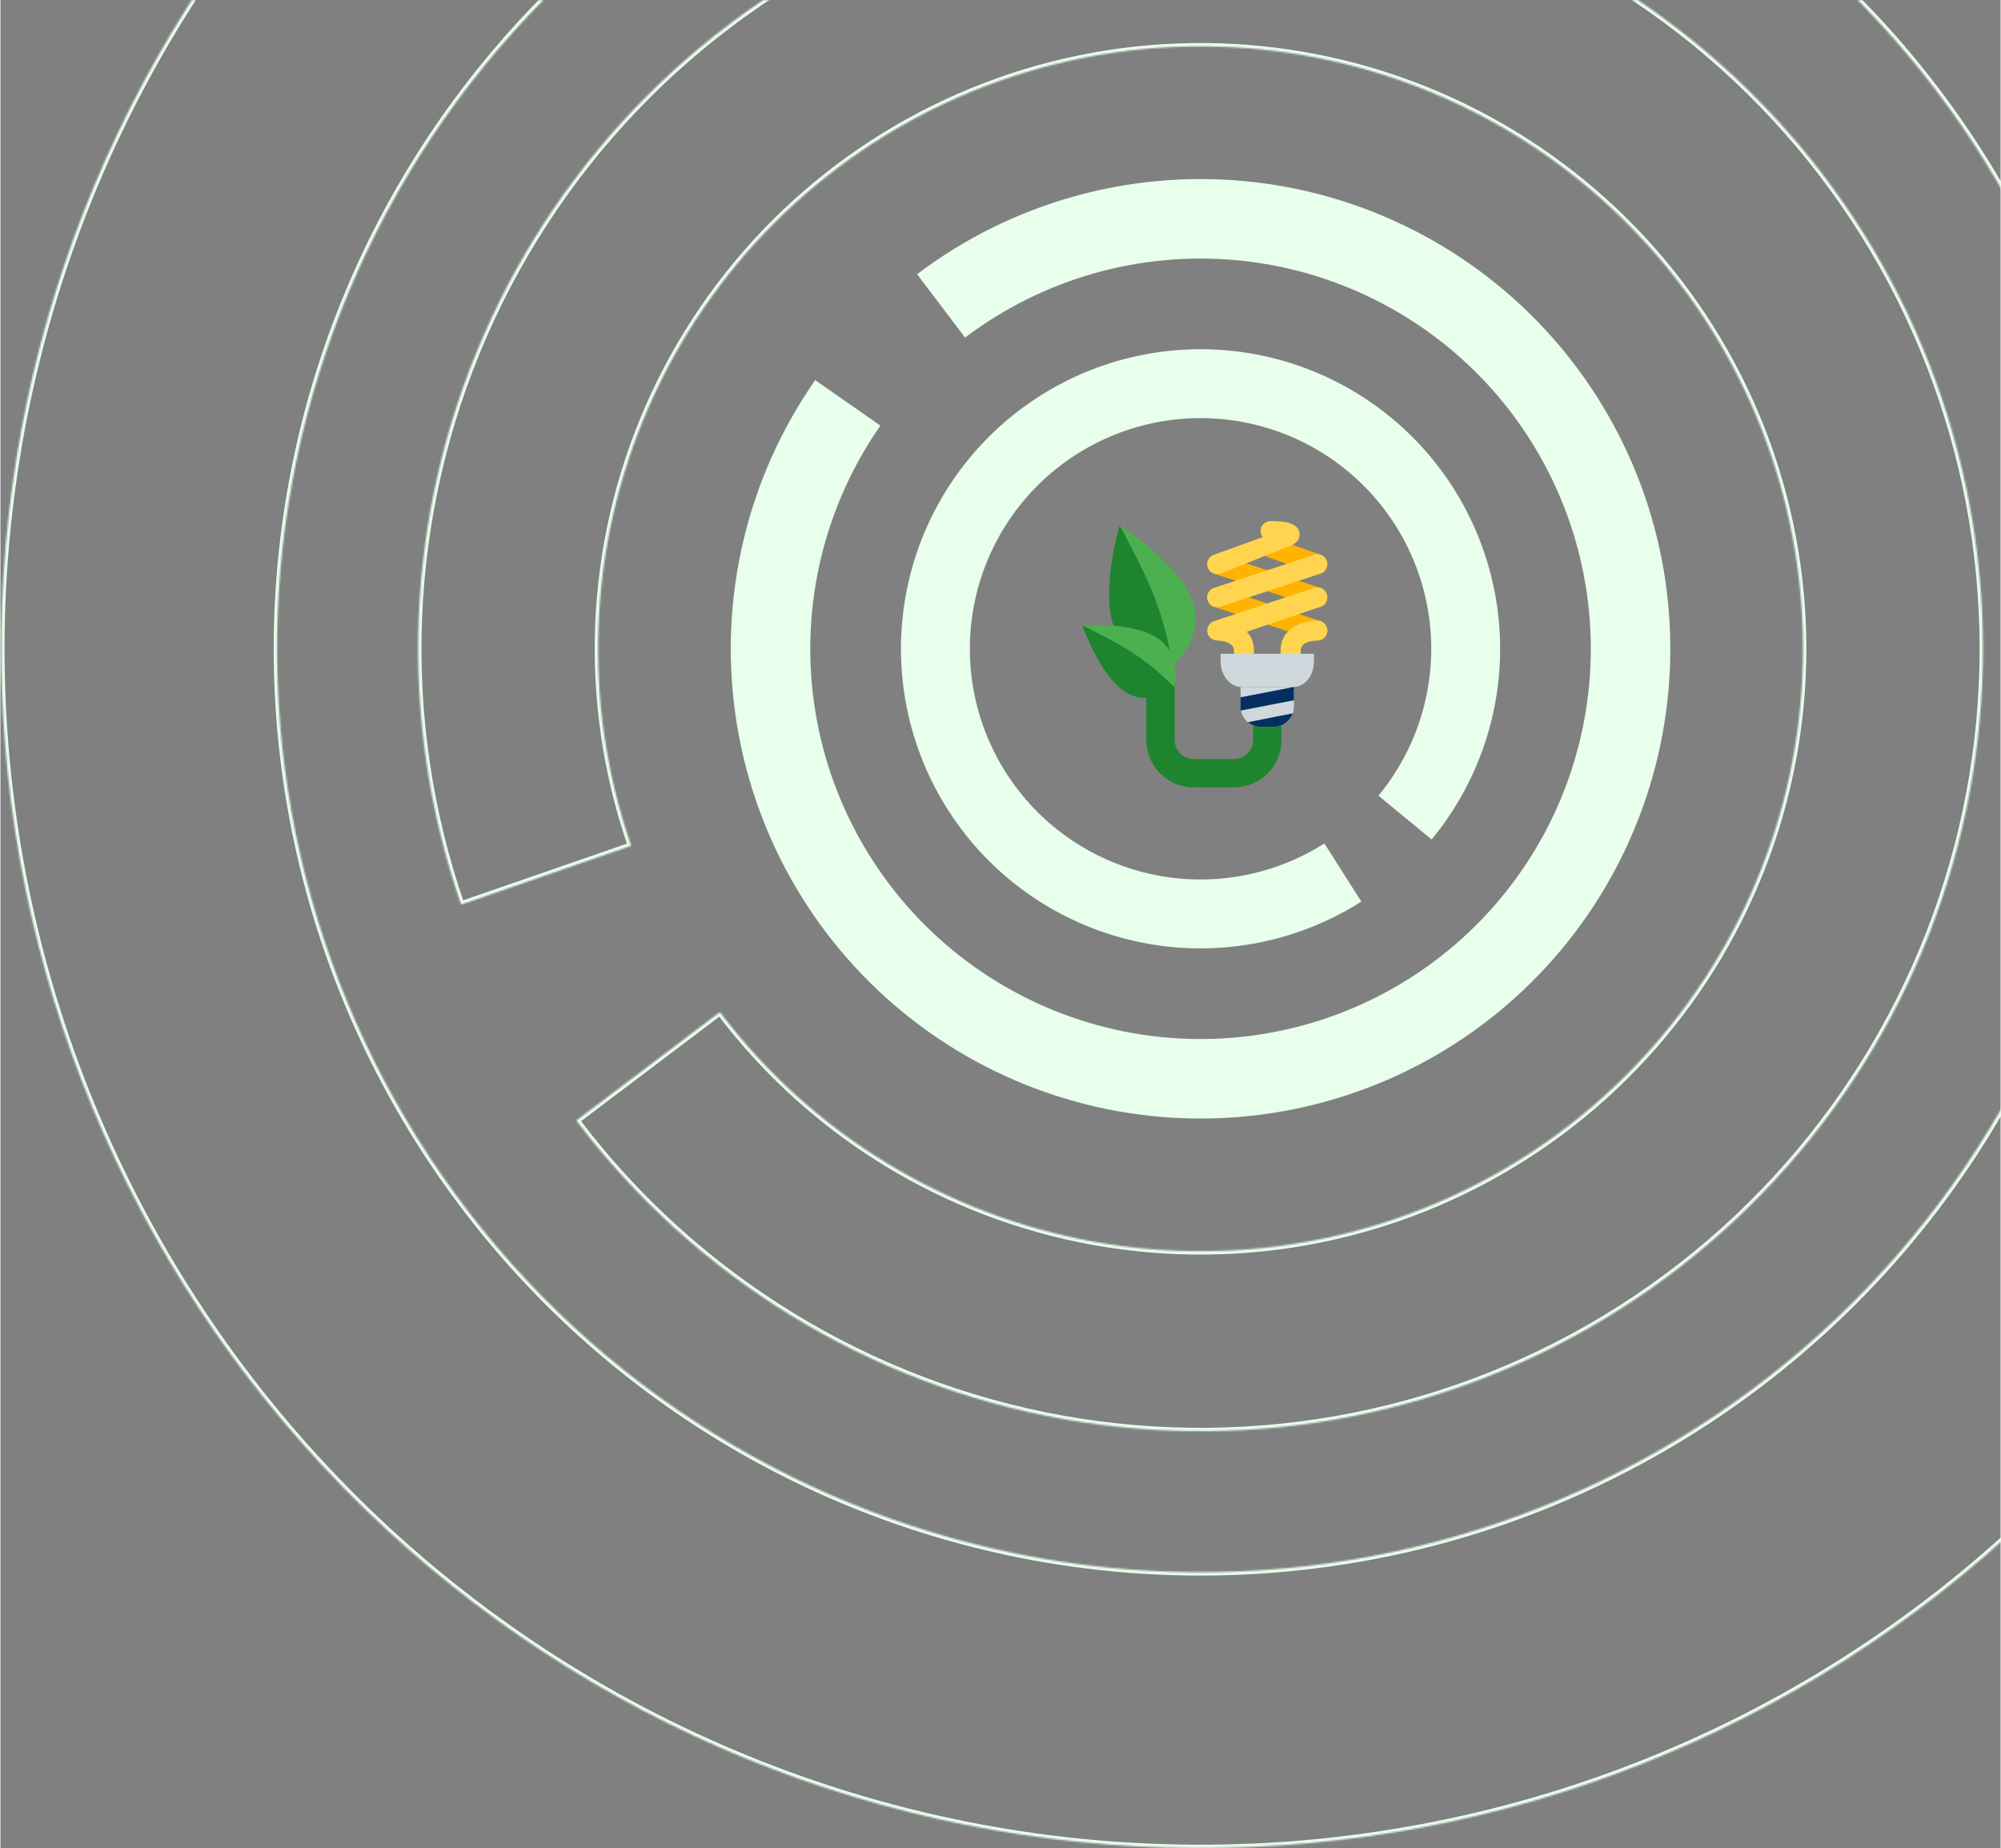 <svg width="996" height="920" viewBox="0 0 1199 1108" fill="none" xmlns="http://www.w3.org/2000/svg">
<rect x="0" y="0" width="1199" height="1108" fill="#808080" stroke="none"/>
<mask id="path-1-inside-1_373_132" fill="white">
<path d="M276.152 542.302C237.566 430.761 242.449 308.773 289.829 200.673C337.208 92.573 423.6 6.309 531.77 -40.91C639.94 -88.129 761.936 -92.831 873.419 -54.08C984.903 -15.328 1077.68 64.03 1133.24 168.162C1188.8 272.293 1203.06 393.544 1173.17 507.725C1143.29 621.905 1071.45 720.622 972.003 784.181C872.552 847.74 752.794 871.469 636.62 850.634C520.447 829.799 416.399 765.932 345.233 671.773L431.295 606.726C486.093 679.228 566.21 728.406 655.664 744.449C745.117 760.491 837.331 742.22 913.909 693.28C990.486 644.339 1045.8 568.328 1068.81 480.409C1091.82 392.489 1080.84 299.127 1038.06 218.945C995.279 138.764 923.842 77.658 837.999 47.819C752.157 17.98 658.22 21.601 574.929 57.96C491.638 94.319 425.117 160.742 388.634 243.979C352.152 327.215 348.392 421.147 378.104 507.033L276.152 542.302Z"/>
</mask>
<path d="M276.152 542.302C237.566 430.761 242.449 308.773 289.829 200.673C337.208 92.573 423.6 6.309 531.77 -40.91C639.94 -88.129 761.936 -92.831 873.419 -54.08C984.903 -15.328 1077.68 64.03 1133.24 168.162C1188.8 272.293 1203.06 393.544 1173.17 507.725C1143.29 621.905 1071.45 720.622 972.003 784.181C872.552 847.74 752.794 871.469 636.62 850.634C520.447 829.799 416.399 765.932 345.233 671.773L431.295 606.726C486.093 679.228 566.21 728.406 655.664 744.449C745.117 760.491 837.331 742.22 913.909 693.28C990.486 644.339 1045.8 568.328 1068.81 480.409C1091.82 392.489 1080.84 299.127 1038.06 218.945C995.279 138.764 923.842 77.658 837.999 47.819C752.157 17.98 658.22 21.601 574.929 57.96C491.638 94.319 425.117 160.742 388.634 243.979C352.152 327.215 348.392 421.147 378.104 507.033L276.152 542.302Z" stroke="#E8FFEB" stroke-width="4" mask="url(#path-1-inside-1_373_132)"/>
<mask id="path-2-inside-2_373_132" fill="white">
<path d="M321.694 -209.971C476.478 -312.756 665.044 -351.627 847.858 -318.434C1030.67 -285.241 1193.54 -182.562 1302.31 -31.924C1411.08 118.714 1457.31 305.612 1431.3 489.586C1405.3 673.561 1309.08 840.324 1162.81 954.912C1016.55 1069.5 831.609 1123.02 646.758 1104.24C461.906 1085.46 291.501 995.846 171.271 854.186C51.041 712.526 -9.678 529.821 1.844 344.375C13.366 158.93 96.234 -14.855 233.075 -140.542L344.934 -18.757C239.567 78.023 175.758 211.836 166.886 354.629C158.014 497.423 204.768 638.106 297.345 747.184C389.922 856.262 521.134 925.264 663.47 939.723C805.806 954.182 948.212 912.976 1060.83 824.743C1173.45 736.51 1247.54 608.102 1267.57 466.442C1287.59 324.782 1252 180.87 1168.24 64.879C1084.49 -51.112 959.084 -130.175 818.317 -155.734C677.55 -181.292 532.354 -151.362 413.171 -72.217L321.694 -209.971Z"/>
</mask>
<path d="M321.694 -209.971C476.478 -312.756 665.044 -351.627 847.858 -318.434C1030.67 -285.241 1193.54 -182.562 1302.31 -31.924C1411.08 118.714 1457.31 305.612 1431.3 489.586C1405.3 673.561 1309.08 840.324 1162.81 954.912C1016.55 1069.5 831.609 1123.02 646.758 1104.24C461.906 1085.46 291.501 995.846 171.271 854.186C51.041 712.526 -9.678 529.821 1.844 344.375C13.366 158.93 96.234 -14.855 233.075 -140.542L344.934 -18.757C239.567 78.023 175.758 211.836 166.886 354.629C158.014 497.423 204.768 638.106 297.345 747.184C389.922 856.262 521.134 925.264 663.47 939.723C805.806 954.182 948.212 912.976 1060.83 824.743C1173.45 736.51 1247.54 608.102 1267.57 466.442C1287.59 324.782 1252 180.87 1168.24 64.879C1084.49 -51.112 959.084 -130.175 818.317 -155.734C677.55 -181.292 532.354 -151.362 413.171 -72.217L321.694 -209.971Z" stroke="#E8FFEB" stroke-width="4" mask="url(#path-2-inside-2_373_132)"/>
<path d="M549.494 164.384C606.005 121.625 676.559 101.743 747.081 108.704C817.603 115.664 882.908 148.957 929.969 201.938C977.03 254.92 1002.39 323.697 1000.98 394.547C999.574 465.398 971.508 533.114 922.382 584.187C873.256 635.26 806.681 665.934 735.938 670.091C665.196 674.248 595.486 651.582 540.717 606.614C485.947 561.647 450.144 497.684 440.449 427.485C430.754 357.287 447.881 286.014 488.413 227.885L527.515 255.15C493.844 303.439 479.616 362.648 487.669 420.964C495.723 479.28 525.466 532.416 570.965 569.772C616.464 607.128 674.374 625.958 733.142 622.505C791.91 619.051 847.216 593.569 888.027 551.141C928.838 508.714 952.153 452.46 953.321 393.602C954.489 334.744 933.425 277.609 894.33 233.595C855.235 189.581 800.983 161.924 742.399 156.142C683.814 150.359 625.202 166.876 578.257 202.397L549.494 164.384Z" fill="#E8FFEB"/>
<path d="M815.819 540.493C777.688 564.751 731.813 573.741 687.347 565.671C642.88 557.601 603.09 533.063 575.915 496.952C548.741 460.842 536.179 415.814 540.735 370.851C545.292 325.888 566.632 284.296 600.499 254.372C634.366 224.447 678.27 208.391 723.452 209.406C768.634 210.421 811.772 228.432 844.261 259.847C876.75 291.262 896.202 333.77 898.735 378.892C901.268 424.015 886.697 468.433 857.928 503.287L826.071 476.992C848.223 450.154 859.443 415.952 857.492 381.208C855.541 346.464 840.564 313.732 815.547 289.543C790.531 265.354 757.314 251.485 722.524 250.703C687.734 249.922 653.928 262.285 627.851 285.327C601.773 308.368 585.341 340.394 581.832 375.016C578.324 409.637 587.997 444.309 608.921 472.114C629.846 499.919 660.484 518.813 694.723 525.027C728.963 531.242 764.286 524.319 793.647 505.64L815.819 540.493Z" fill="#E8FFEB"/>
<path d="M759.418 427.751V443.667C759.418 454.654 750.462 463.563 739.418 463.563H715.418C704.374 463.563 695.418 454.654 695.418 443.667V395.917" stroke="#1F842E" stroke-width="17"/>
<path d="M789.419 383.98C788.827 383.98 788.223 383.896 787.627 383.709L727.631 363.813C724.467 362.831 722.707 359.484 723.695 356.337C724.683 353.189 728.047 351.422 731.211 352.421L791.207 372.317C794.371 373.3 796.131 376.646 795.143 379.794C794.343 382.344 791.975 383.98 789.419 383.98ZM789.419 364.084C788.827 364.084 788.223 364 787.627 363.813L727.631 343.918C724.467 342.935 722.707 339.588 723.695 336.441C724.683 333.293 728.047 331.527 731.211 332.525L791.207 352.421C794.371 353.404 796.131 356.75 795.143 359.898C794.343 362.449 791.975 364.084 789.419 364.084ZM789.419 344.188C788.827 344.188 788.223 344.105 787.627 343.918L759.979 334.077C756.815 333.094 755.055 329.748 756.043 326.6C757.031 323.453 760.391 321.686 763.559 322.685L791.207 332.525C794.371 333.508 796.131 336.855 795.143 340.002C794.343 342.553 791.975 344.188 789.419 344.188Z" fill="#FFB300"/>
<path d="M745.419 403.876C742.103 403.876 739.419 401.202 739.419 397.907V389.948C739.419 384.143 729.799 383.984 729.391 383.98C726.439 383.952 723.931 381.787 723.499 378.882C723.067 375.978 724.811 373.188 727.631 372.317L787.627 352.421C790.779 351.422 794.151 353.189 795.143 356.336C796.131 359.484 794.371 362.83 791.207 363.813L747.163 378.751C749.715 381.425 751.419 385.066 751.419 389.948V397.907C751.419 401.202 748.735 403.876 745.419 403.876ZM729.419 344.188C726.967 344.188 724.667 342.684 723.779 340.261C722.647 337.165 724.255 333.735 727.367 332.609L756.695 322.004C755.899 320.99 755.419 319.712 755.419 318.323C755.419 315.029 758.107 312.355 761.419 312.355C771.419 312.355 777.819 313.986 778.695 319.342C779.651 325.203 773.375 327.281 771.315 327.965L731.471 343.83C730.795 344.077 730.103 344.188 729.419 344.188Z" fill="#FFD54F"/>
<path d="M773.419 403.876C770.103 403.876 767.419 401.202 767.419 397.907V389.949C767.419 375.783 781.811 372.042 789.419 372.042C792.735 372.042 795.419 374.716 795.419 378.011C795.419 381.298 792.747 383.964 789.443 383.98C788.999 383.984 779.419 384.155 779.419 389.949V397.907C779.419 401.202 776.731 403.876 773.419 403.876ZM729.419 364.084C726.863 364.084 724.499 362.449 723.695 359.894C722.707 356.746 724.467 353.4 727.631 352.417L787.627 332.521C790.779 331.522 794.151 333.289 795.143 336.437C796.131 339.584 794.371 342.931 791.207 343.914L731.211 363.809C730.615 364 730.011 364.084 729.419 364.084Z" fill="#FFD54F"/>
<path d="M775.418 411.834H743.422C739.422 411.834 731.422 407.481 731.422 395.917V391.938H787.418V395.917C787.418 407.978 779.418 411.834 775.418 411.834Z" fill="#CFD8DC"/>
<path d="M763.418 435.709H755.422C748.822 435.709 743.422 430.337 743.422 423.771V411.834H775.418V423.771C775.418 430.337 770.018 435.709 763.418 435.709Z" fill="#CFD8DC"/>
<path d="M743.422 418.038V425.996L775.418 419.792V411.834L743.422 418.038ZM747.862 432.955C749.934 434.647 752.546 435.709 755.422 435.709H763.418C768.65 435.709 773.082 432.311 774.71 427.639L747.862 432.955Z" fill="#033060"/>
<path d="M670.963 314.951C670.963 314.951 659.115 353.76 667.751 376.549C676.387 399.338 702.627 398.51 702.627 398.51C704.867 366.092 693.523 338.52 670.963 314.951Z" fill="#1F842E"/>
<path d="M670.963 314.951C670.963 314.951 705.839 336.912 714.475 359.701C723.111 382.49 702.627 398.51 702.627 398.51C696.599 362.701 686.387 344.342 670.963 314.951Z" fill="#4CAF50"/>
<path d="M648.599 374.882C648.599 374.882 658.667 404.304 673.723 414.446C688.779 424.589 703.807 412.071 703.807 412.071C690.907 390.997 672.167 379.135 648.599 374.882Z" fill="#1F842E"/>
<path d="M648.599 374.882C648.599 374.882 678.683 372.506 693.739 382.649C708.795 392.792 703.807 412.071 703.807 412.071C684.571 392.68 670.531 385.999 648.599 374.882Z" fill="#4CAF50"/>
</svg>
